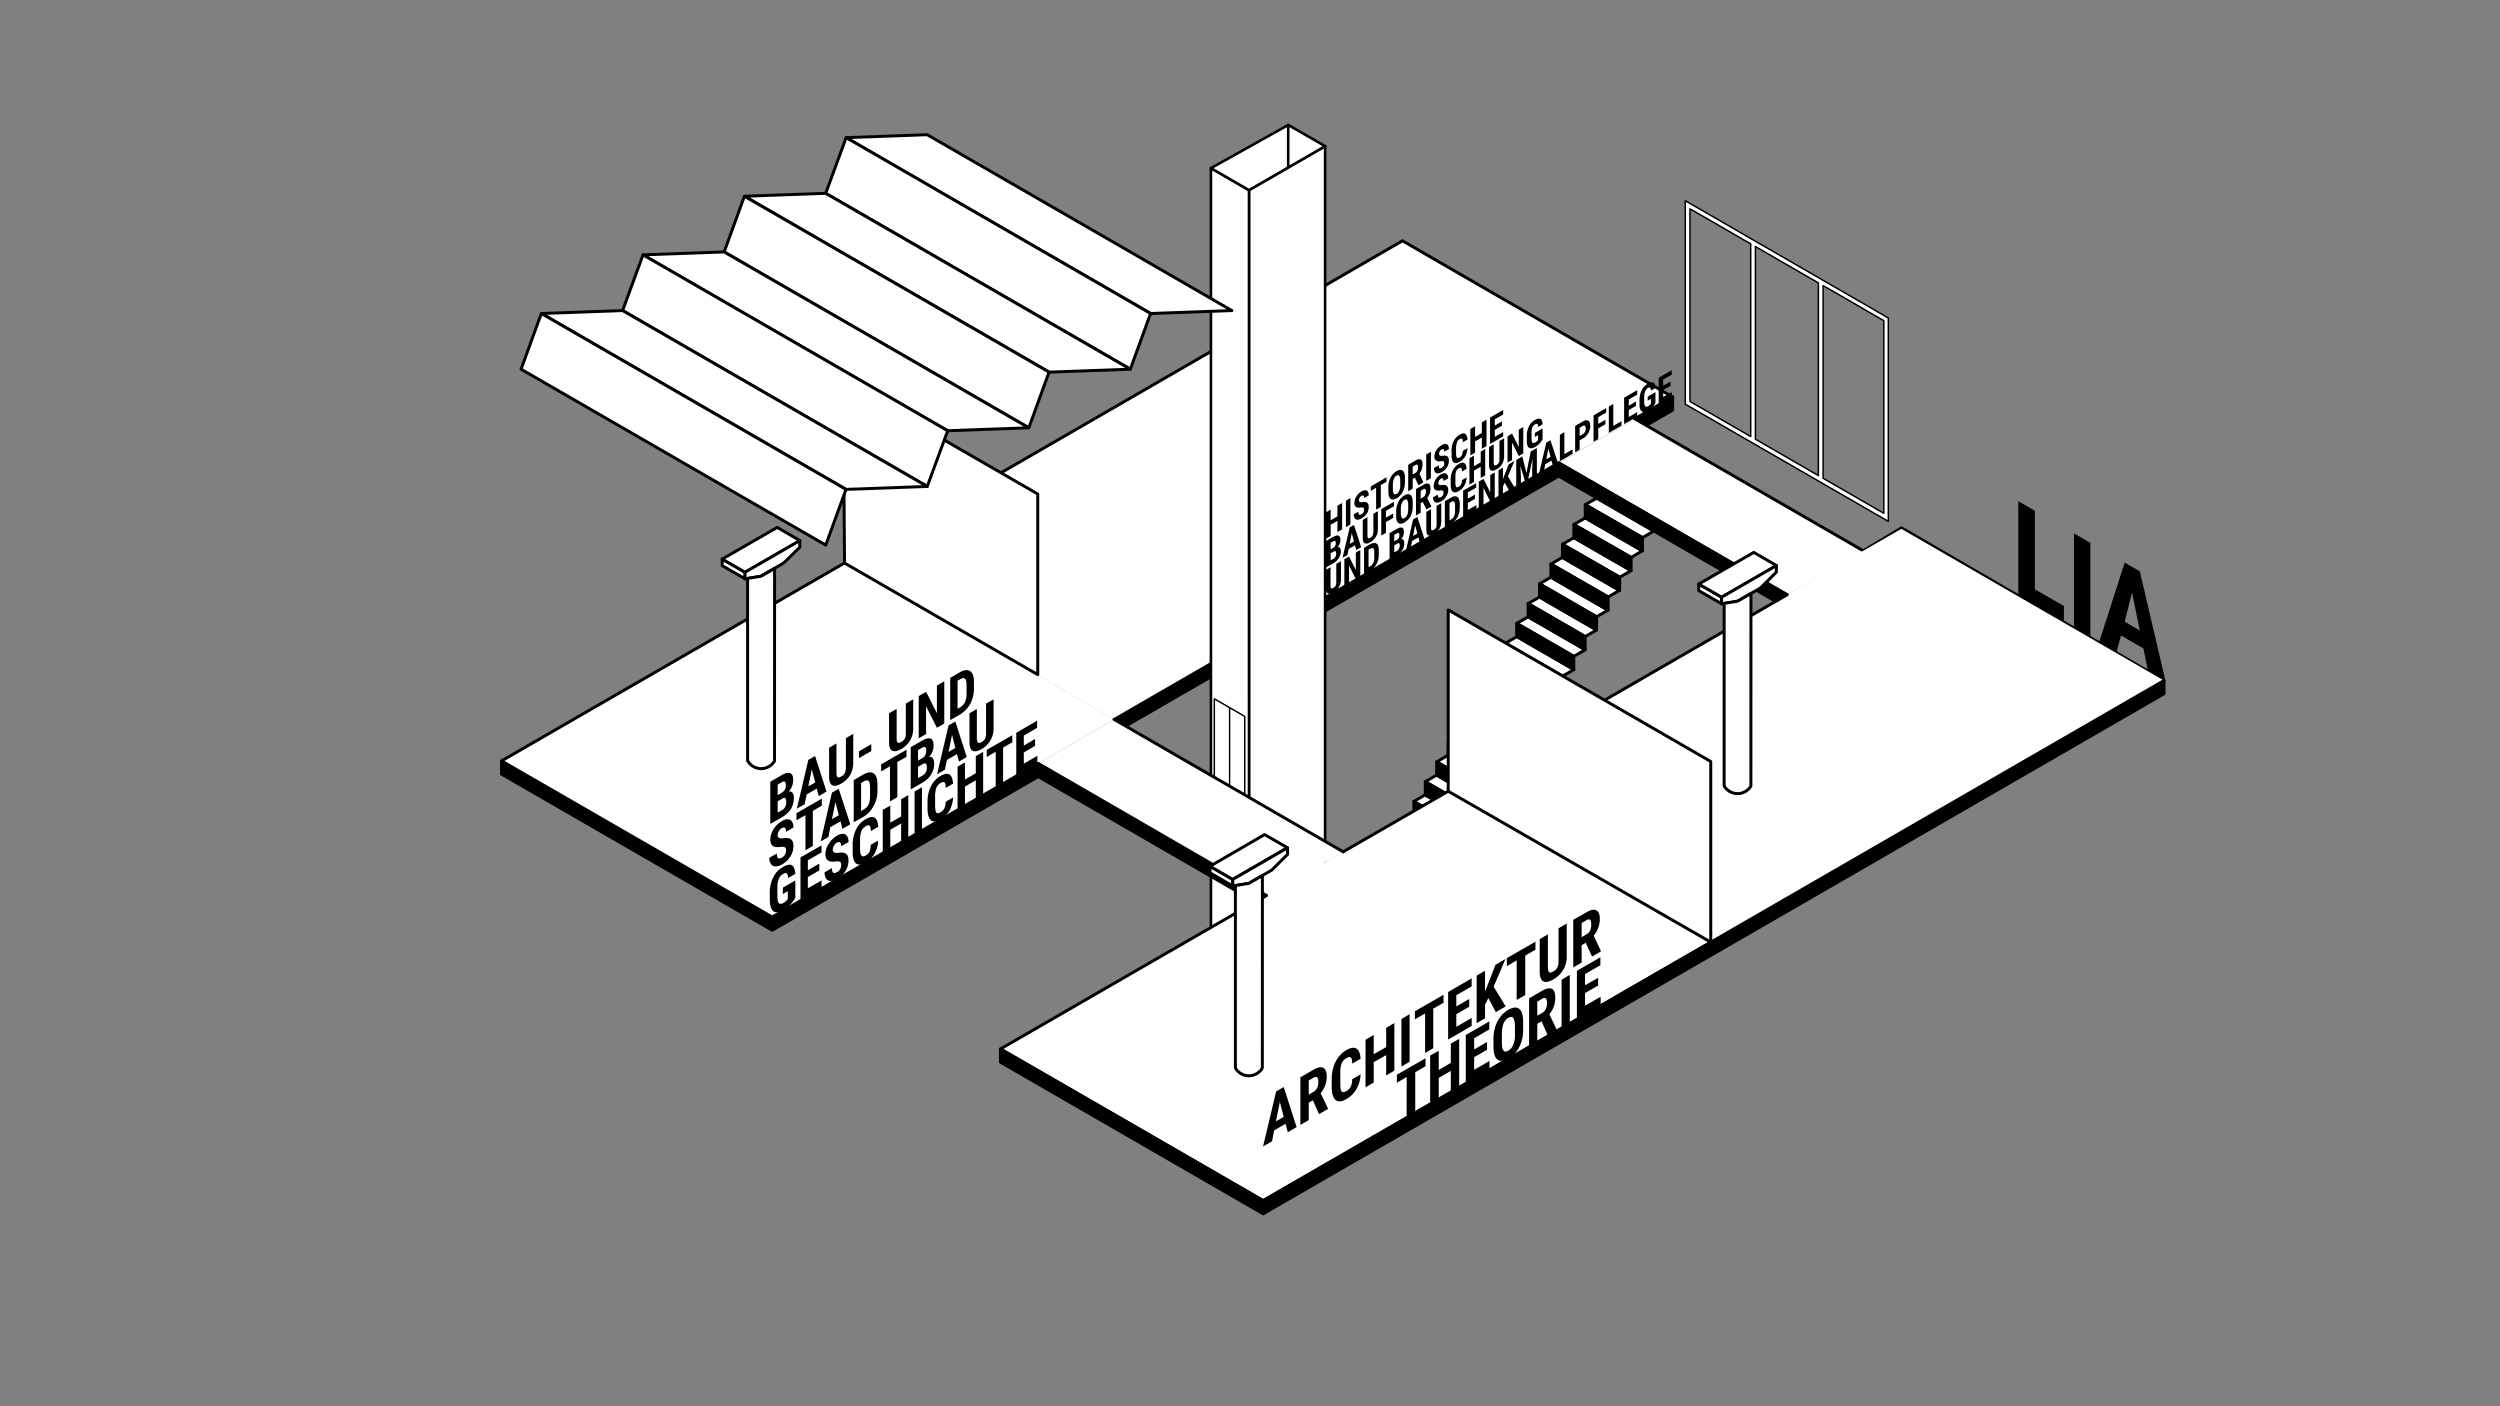 <svg xmlns="http://www.w3.org/2000/svg" xmlns:xlink="http://www.w3.org/1999/xlink" width="1920" height="1080" viewBox="0 0 1920 1080">
  <rect x="0" y="0" width="1920" height="1080" fill="#808080" stroke="none"/>
  <defs>
    <clipPath id="clip-TU_IfA_-_E09_ISO_1">
      <rect width="1920" height="1080"/>
    </clipPath>
  </defs>
  <g id="TU_IfA_-_E09_ISO_1" data-name="TU IfA - E09 ISO – 1" clip-path="url(#clip-TU_IfA_-_E09_ISO_1)">
    <rect width="1920" height="1080" fill="transparent"/>
    <g id="Group_6701" data-name="Group 6701" transform="translate(20.036 -6.406)">
      <g id="_09_STAIR_DOWN" data-name="09_STAIR DOWN" transform="translate(1065.828 388.941)">
        <path id="Path_19293" data-name="Path 19293" d="M14583.547,1740.614l-43.969-25.3-8.625,5.043,43.8,25.34Z" transform="translate(-14530.953 -1487.387)" fill="#fff" stroke="#000" stroke-linejoin="round" stroke-width="2.288" fill-rule="evenodd"/>
        <path id="Path_19294" data-name="Path 19294" d="M14583.844,1729.977l8.8-5.064-43.969-25.34-8.641,5.084Z" transform="translate(-14531.277 -1486.837)" fill="#fff" stroke="#000" stroke-linejoin="round" stroke-width="2.288" fill-rule="evenodd"/>
        <path id="Path_19295" data-name="Path 19295" d="M14549.125,1688.9l43.813,25.318,8.8-5.062-43.969-25.32Z" transform="translate(-14531.617 -1486.305)" fill="#fff" stroke="#000" stroke-linejoin="round" stroke-width="2.288" fill-rule="evenodd"/>
        <path id="Path_19296" data-name="Path 19296" d="M14610.984,1693.431l-43.969-25.338-8.8,5.063,43.813,25.34Z" transform="translate(-14531.858 -1485.757)" fill="#fff" stroke="#000" stroke-linejoin="round" stroke-width="2.288" fill-rule="evenodd"/>
        <path id="Path_19297" data-name="Path 19297" d="M14619.906,1677.672l-43.812-25.32-8.781,5.064,43.8,25.32Z" transform="translate(-14532.198 -1485.21)" fill="#fff" stroke="#000" stroke-linejoin="round" stroke-width="2.288" fill-rule="evenodd"/>
        <path id="Path_19298" data-name="Path 19298" d="M14583.844,1730.141l-43.812-25.32v10.127l43.813,25.32Z" transform="translate(-14531.277 -1487.024)" stroke="#000" stroke-linejoin="round" stroke-width="2.288" fill-rule="evenodd"/>
        <path id="Path_19299" data-name="Path 19299" d="M14592.938,1714.418l-43.812-25.338v10.127l43.813,25.32Z" transform="translate(-14531.617 -1486.478)" stroke="#000" stroke-linejoin="round" stroke-width="2.288" fill-rule="evenodd"/>
        <path id="Path_19300" data-name="Path 19300" d="M14602.031,1698.66l-43.812-25.32v10.129l43.813,25.32Z" transform="translate(-14531.858 -1485.931)" stroke="#000" stroke-linejoin="round" stroke-width="2.288" fill-rule="evenodd"/>
        <path id="Path_19301" data-name="Path 19301" d="M14611.109,1682.938l-43.8-25.34v10.148l43.8,25.318Z" transform="translate(-14532.198 -1485.382)" stroke="#000" stroke-linejoin="round" stroke-width="2.288" fill-rule="evenodd"/>
        <path id="Path_19302" data-name="Path 19302" d="M14620.188,1667.178l-43.812-25.318v10.127l43.813,25.34Z" transform="translate(-14532.507 -1484.851)" stroke="#000" stroke-linejoin="round" stroke-width="2.288" fill-rule="evenodd"/>
        <path id="Path_19303" data-name="Path 19303" d="M14574.75,1745.9l-43.8-25.34v10.148l43.8,25.32Z" transform="translate(-14530.953 -1487.57)" stroke="#000" stroke-linejoin="round" stroke-width="2.288" fill-rule="evenodd"/>
        <path id="Path_19304" data-name="Path 19304" d="M14620.188,1667.016l8.8-5.064-43.812-25.34-8.8,5.064Z" transform="translate(-14532.507 -1484.663)" fill="#fff" stroke="#000" stroke-linejoin="round" stroke-width="2.288" fill-rule="evenodd"/>
        <path id="Path_19305" data-name="Path 19305" d="M14629.281,1651.255l8.8-5.063-43.812-25.32-8.8,5.064Z" transform="translate(-14532.847 -1484.116)" fill="#fff" stroke="#000" stroke-linejoin="round" stroke-width="2.288" fill-rule="evenodd"/>
        <path id="Path_19306" data-name="Path 19306" d="M14647.172,1630.461l-43.8-25.329-8.8,5.073,43.813,25.33Z" transform="translate(-14533.202 -1483.571)" fill="#fff" stroke="#000" stroke-linejoin="round" stroke-width="2.288" fill-rule="evenodd"/>
        <path id="Path_19307" data-name="Path 19307" d="M14656.406,1614.721l-43.812-25.33-8.937,5.074,43.8,25.329Z" transform="translate(-14533.428 -1483.023)" fill="#fff" stroke="#000" stroke-linejoin="round" stroke-width="2.288" fill-rule="evenodd"/>
        <path id="Path_19308" data-name="Path 19308" d="M14612.734,1578.725l43.813,25.311,8.8-5.055-43.812-25.329Z" transform="translate(-14533.762 -1482.49)" fill="#fff" stroke="#000" stroke-linejoin="round" stroke-width="2.288" fill-rule="evenodd"/>
        <path id="Path_19309" data-name="Path 19309" d="M14674.438,1583.239l-43.812-25.329-8.8,5.063,43.813,25.33Z" transform="translate(-14534.102 -1481.942)" fill="#fff" stroke="#000" stroke-linejoin="round" stroke-width="2.288" fill-rule="evenodd"/>
        <path id="Path_19310" data-name="Path 19310" d="M14674.734,1572.554l8.781-5.054-43.8-25.33-8.8,5.064Z" transform="translate(-14534.441 -1481.395)" fill="#fff" stroke="#000" stroke-linejoin="round" stroke-width="2.288" fill-rule="evenodd"/>
        <path id="Path_19311" data-name="Path 19311" d="M14640,1531.484l43.953,25.33,8.641-5.064-43.812-25.319Z" transform="translate(-14534.766 -1480.85)" fill="#fff" stroke="#000" stroke-linejoin="round" stroke-width="2.288" fill-rule="evenodd"/>
        <path id="Path_19312" data-name="Path 19312" d="M14701.844,1536.02l-43.812-25.33-8.953,5.064,43.969,25.319Z" transform="translate(-14534.991 -1480.302)" fill="#fff" stroke="#000" stroke-linejoin="round" stroke-width="2.288" fill-rule="evenodd"/>
        <path id="Path_19313" data-name="Path 19313" d="M14710.781,1520.27l-43.812-25.32-8.8,5.074,43.969,25.32Z" transform="translate(-14535.331 -1479.756)" fill="#fff" stroke="#000" stroke-linejoin="round" stroke-width="2.288" fill-rule="evenodd"/>
        <path id="Path_19314" data-name="Path 19314" d="M14667.266,1484.27l43.969,25.329,8.625-5.073-43.8-25.311Z" transform="translate(-14535.671 -1479.215)" fill="#fff" stroke="#000" stroke-linejoin="round" stroke-width="2.288" fill-rule="evenodd"/>
        <path id="Path_19315" data-name="Path 19315" d="M14629.281,1651.457l-43.812-25.339v10.147l43.813,25.319Z" transform="translate(-14532.847 -1484.302)" stroke="#000" stroke-linejoin="round" stroke-width="2.288" fill-rule="evenodd"/>
        <path id="Path_19316" data-name="Path 19316" d="M14638.391,1635.708l-43.812-25.33v10.138l43.813,25.33Z" transform="translate(-14533.202 -1483.757)" stroke="#000" stroke-linejoin="round" stroke-width="2.288" fill-rule="evenodd"/>
        <path id="Path_19317" data-name="Path 19317" d="M14647.453,1619.968l-43.8-25.329v10.118l43.8,25.329Z" transform="translate(-14533.428 -1483.211)" stroke="#000" stroke-linejoin="round" stroke-width="2.288" fill-rule="evenodd"/>
        <path id="Path_19318" data-name="Path 19318" d="M14656.547,1604.217l-43.812-25.32v10.128l43.813,25.32Z" transform="translate(-14533.762 -1482.663)" stroke="#000" stroke-linejoin="round" stroke-width="2.288" fill-rule="evenodd"/>
        <path id="Path_19319" data-name="Path 19319" d="M14665.641,1588.487l-43.812-25.33V1573.3l43.813,25.319Z" transform="translate(-14534.102 -1482.117)" stroke="#000" stroke-linejoin="round" stroke-width="2.288" fill-rule="evenodd"/>
        <path id="Path_19320" data-name="Path 19320" d="M14674.734,1572.737l-43.812-25.319v10.128l43.813,25.329Z" transform="translate(-14534.441 -1481.57)" stroke="#000" stroke-linejoin="round" stroke-width="2.288" fill-rule="evenodd"/>
        <path id="Path_19321" data-name="Path 19321" d="M14683.953,1557.007l-43.953-25.33V1541.8l43.953,25.33Z" transform="translate(-14534.766 -1481.036)" stroke="#000" stroke-linejoin="round" stroke-width="2.288" fill-rule="evenodd"/>
        <path id="Path_19322" data-name="Path 19322" d="M14693.047,1541.257l-43.969-25.319v10.128l43.969,25.329Z" transform="translate(-14534.991 -1480.49)" stroke="#000" stroke-linejoin="round" stroke-width="2.288" fill-rule="evenodd"/>
        <path id="Path_19323" data-name="Path 19323" d="M14702.141,1525.525l-43.969-25.33v10.138l43.969,25.32Z" transform="translate(-14535.331 -1479.942)" stroke="#000" stroke-linejoin="round" stroke-width="2.288" fill-rule="evenodd"/>
        <path id="Path_19324" data-name="Path 19324" d="M14711.234,1509.776l-43.969-25.32v10.118l43.969,25.33Z" transform="translate(-14535.671 -1479.396)" stroke="#000" stroke-linejoin="round" stroke-width="2.288" fill-rule="evenodd"/>
      </g>
      <path id="_09_BAU_UND_STADTBAU_FLOOR" data-name="09_BAU UND STADTBAU_FLOOR" d="M14068.617,1530.893l-263.484,151.958,207.734,119.926,262.859-151.742" transform="translate(-13439.997 -1092.064)" fill="#fff" fill-rule="evenodd"/>
      <g id="_09_BAU_UND_STADTBAU" data-name="09_BAU UND STADTBAU" transform="translate(365.136 438.829)">
        <path id="Path_19327" data-name="Path 19327" d="M14217.32,1700.332l-204.3,118.021-58.562-33.779-149.328-86.146V1688.3l149.328,86.146,58.563,33.76,204.3-118" transform="translate(-13805.133 -1536.34)" stroke="#000" stroke-linejoin="round" stroke-width="2.288" fill-rule="evenodd"/>
        <line id="Line_7299" data-name="Line 7299" y1="151.96" x2="263.303" transform="translate(0.001 0)" fill="none" stroke="#000" stroke-miterlimit="10" stroke-width="2.288"/>
      </g>
      <path id="_09_HISTORISCHE_BAU_FLOOR" data-name="09_HISTORISCHE BAU_FLOOR" d="M14284.992,1642.159l341.359-197.092,58.578-33.771,29.2-16.83-207.75-119.926-428.5,247.428m402.906,209.781" transform="translate(-13449.46 -1083.187)" fill="#fff" fill-rule="evenodd"/>
      <g id="_09_HISTORISCHE_BAU_HATCH_LINE" data-name="09_HISTORISCHE BAU_HATCH/LINE" transform="translate(628.86 191.352)">
        <path id="Path_19329" data-name="Path 19329" stroke="#000" d="M14078.3,1521.969l428.2-247.428,207.578,119.926-29.047,16.83" fill="none" transform="translate(-14078.305 -1274.541)" stroke-linecap="round" stroke-linejoin="round" stroke-width="2.288" fill-rule="evenodd"/>
        <path id="Path_19330" data-name="Path 19330" d="M14633.9,1451.179l-341.359,197.093,8.781,5.063,332.578-192.028Z" transform="translate(-14085.751 -1280.655)" stroke="#000" stroke-linecap="round" stroke-linejoin="round" stroke-width="2.288"/>
        <path id="Path_19326" data-name="Path 19326" d="M14706.734,1415.59l29.047-16.831v10.128l-20.422,11.777Z" transform="translate(-14100.089 -1278.839)" stroke="#000" stroke-linejoin="round" stroke-width="2.288" fill-rule="evenodd"/>
      </g>
      <g id="_00_ELEVATOR" data-name="00_ELEVATOR" transform="translate(909.964 102.406)">
        <path id="Path_20488" data-name="Path 20488" d="M960,152.989l58.455-33.749V897.6l-58.441,33.741Z" transform="translate(-930.772 -102.994)" fill="#fff" stroke="#000" stroke-linejoin="round" stroke-width="2" fill-rule="evenodd"/>
        <path id="Path_20489" data-name="Path 20489" d="M958.941,153.6l-29.227-16.874.012,778.355,29.227,16.874Z" transform="translate(-929.714 -103.605)" fill="#fff" stroke="#000" stroke-linejoin="round" stroke-width="2" fill-rule="evenodd"/>
        <path id="Path_20490" data-name="Path 20490" d="M929.714,135.547l29.227,16.874,58.49-33.76-28.377-16.256Z" transform="translate(-929.714 -102.406)" fill="#fff" stroke="#000" stroke-linejoin="round" stroke-width="2" fill-rule="evenodd"/>
        <line id="Line_7318" data-name="Line 7318" y2="32.609" transform="translate(59.341)" fill="none" stroke="#000" stroke-linecap="round" stroke-linejoin="round" stroke-width="2"/>
        <g id="_03_ELEVATOR_DOOR" data-name="03_ELEVATOR DOOR" transform="translate(2.668 440.801)">
          <path id="Path_19686" data-name="Path 19686" d="M4772.833,619.094V558.909l23.22,13.406V632.5Z" transform="translate(-4772.833 -558.909)" fill="#fff" stroke="#000" stroke-linejoin="round" stroke-width="1" fill-rule="evenodd"/>
          <path id="Path_19687" data-name="Path 19687" d="M4784.856,626.036V565.851l11.61,6.7v60.186Z" transform="translate(-4773.247 -559.148)" fill="#fff" stroke="#000" stroke-linejoin="round" stroke-width="1" fill-rule="evenodd"/>
          <path id="Path_19688" data-name="Path 19688" d="M4772.833,619.094V558.909l11.61,6.7V625.8Z" transform="translate(-4772.833 -558.909)" fill="#fff" stroke="#000" stroke-linejoin="round" stroke-width="1" fill-rule="evenodd"/>
        </g>
      </g>
      <path id="_09_Architekturtheorie" data-name="09_Architekturtheorie" d="M14202.023,1910.359l201.781,116.451,343.875-198.5L14545.9,1712.434Z" transform="translate(-13453.743 -1098.344)" fill="#fff" fill-rule="evenodd"/>
      <g id="_09_FLUR_02" data-name="09_FLUR 02" transform="translate(748.302 328.107)">
        <path id="Path_22950" data-name="Path 22950" d="M14232.07,1689.058l175.234,101.4,59.047-33.5-175.859-101.613" transform="translate(-13803.37 -1655.201)" fill="#fff" fill-rule="evenodd"/>
        <path id="Path_19336" data-name="Path 19336" stroke="#000" d="M14689.273,1416.2l175.391,101.338,29.359-17.625,201.625,117.207L14403.8,2016.555,14202.023,1900.1l204.3-117.934" fill="none" transform="translate(-14202.023 -1416.2)" stroke-linecap="round" stroke-linejoin="round" stroke-width="2.288" fill-rule="evenodd"/>
        <line id="Line_7302" data-name="Line 7302" x2="175.461" y2="101.303" transform="translate(428.732 33.768)" fill="#fff" stroke="#000" stroke-linecap="round" stroke-linejoin="round" stroke-width="2.288"/>
        <path id="Path_19337" data-name="Path 19337" stroke="#000" d="M14646.156,1451.179l175.391,101.309-8.8,5.055-18.047-10.462-148.547-85.773Z" transform="translate(-14217.456 -1417.409)" stroke-linecap="round" stroke-linejoin="round" stroke-width="2.288" fill-rule="evenodd"/>
      </g>
      <path id="_09_LIA_FLOOR" data-name="09_LIA_FLOOR" d="M14818.625,1554.3l-260.344,150.908,201.625,115.872,347.953-200.929-201.609-116.462-29.375,16.88" transform="translate(-13466.044 -1091.126)" fill="#fff" fill-rule="evenodd"/>
      <g id="_09_LIA_HATCH_LINE" data-name="09_LIA_HATCH/LINE" transform="translate(748.302 463.178)">
        <line id="Line_7303" data-name="Line 7303" y1="46.497" x2="80.705" transform="translate(263.192 150.907)" fill="none" stroke="#000" stroke-linecap="round" stroke-linejoin="round" stroke-width="2.288"/>
        <line id="Line_7304" data-name="Line 7304" y1="80.965" x2="140.235" transform="translate(463.959 0)" fill="none" stroke="#000" stroke-linecap="round" stroke-linejoin="round" stroke-width="2.288"/>
        <path id="Path_19339" data-name="Path 19339" d="M14411.336,2029.518l-7.531,4.4-40.828-23.592-102.375-59.08-58.578-33.779v-10.127l58.578,33.76,143.2,82.691,691.844-399.426v10.128Z" transform="translate(-14202.023 -1558.477)" stroke="#000" stroke-linejoin="round" stroke-width="2.288" fill-rule="evenodd"/>
      </g>
      <g id="_09_LIA_TEXT" data-name="09_LIA_TEXT" transform="translate(1530.026 391.347)">
        <path id="Path_19409" data-name="Path 19409" d="M15024.516,1549.345l22.3,12.847v12.13l-35.016-20.148v-72.466l12.719,7.321Z" transform="translate(-15011.797 -1481.707)"/>
        <path id="Path_19410" data-name="Path 19410" d="M15068.7,1587.071l-12.562-7.311V1507.3l12.563,7.312Z" transform="translate(-15013.372 -1482.599)"/>
        <path id="Path_19411" data-name="Path 19411" d="M15110.125,1596.486l-17.281-9.971-3.453,12.9-13.344-7.753,19.625-61.131,11.625,6.693,19.625,83.859-13.5-7.821Zm-14.453-20.579,11.625,6.781-5.969-29.226Z" transform="translate(-15013.983 -1483.392)"/>
      </g>
      <g id="_09_FLUR_01" data-name="09_FLUR 01" transform="translate(777.299 558.965)">
        <path id="Path_19334" data-name="Path 19334" d="M14232.07,1689.058l175.234,101.4,59.047-33.5-175.859-101.613" transform="translate(-14232.07 -1655.337)" fill="#fff" fill-rule="evenodd"/>
        <path id="Path_19335" data-name="Path 19335" stroke="#000" d="M14232.07,1690.272l175.234,101.4-8.469,4.967-18.375-10.58L14232.07,1700.4Z" transform="translate(-14232.07 -1656.541)" stroke-linecap="round" stroke-linejoin="round" stroke-width="2.288" fill-rule="evenodd"/>
        <line id="Line_7301" data-name="Line 7301" x2="175.829" y2="101.618" transform="translate(58.365 0)" fill="none" stroke="#000" stroke-linecap="round" stroke-miterlimit="10" stroke-width="2.288"/>
      </g>
      <g id="_09_WINDOW" data-name="09_WINDOW" transform="translate(1274.268 160.584)">
        <path id="Path_19343" data-name="Path 19343" d="M14770.719,1256.4l-23.859-13.729V1398.9l155.922,90.013V1332.7l-111.484-64.369Zm-20.25-7.527,20.25,11.669,20.578,11.934,5.8,3.308v147.954l-46.625-26.92Zm50.25,129.121v47.8l48.359,27.94V1305.793l-48.359-27.94v100.141Zm51.969-40.148V1455.8l46.641,26.91V1334.764l-11.937-6.841-8.641-5.073-26.062-15Z" transform="translate(-14746.859 -1242.67)" fill="#fff" stroke="#000" stroke-linejoin="round" stroke-width="1.144" fill-rule="evenodd"/>
      </g>
      <g id="_09_COLMUN_03" data-name="09_COLMUN 03" transform="translate(909.239 647.357)">
        <path id="Path_19344" data-name="Path 19344" d="M14386.172,1782.224l-17.422-10.146v5.064l17.422,10.146Z" transform="translate(-14368.75 -1747.769)" fill="#fff" stroke="#000" stroke-linejoin="round" stroke-width="2.288" fill-rule="evenodd"/>
        <path id="Path_19345" data-name="Path 19345" d="M14410.672,1746.9l-41.922,24.3,17.422,10.127,42.078-24.318Z" transform="translate(-14368.75 -1746.899)" fill="#fff" stroke="#000" stroke-linejoin="round" stroke-width="2.288" fill-rule="evenodd"/>
        <path id="Path_19346" data-name="Path 19346" d="M14386.914,1781.708v5.064l12.25-2.041,17.578-10.127,12.25-12.15v-5.064Z" transform="translate(-14369.406 -1747.257)" fill="#fff" stroke="#000" stroke-linejoin="round" stroke-width="2.288" fill-rule="evenodd"/>
        <path id="Path_19347" data-name="Path 19347" d="M14388.922,1787.208v140.084l.328.354.156.352.156.334.313.334.156.314.313.314.313.293.313.295.313.275.313.275.313.254.313.256.328.234.313.217.469.215.313.217.313.176.313.178.469.156.313.158.484.156.313.117.469.119.313.078.469.1.313.059.469.059.313.041.484.039h1.25l.469-.039.313-.041.469-.059.313-.059.484-.1.313-.078.469-.119.313-.117.469-.156.313-.158.313-.156.469-.178.313-.176.328-.217.469-.215.313-.217.313-.234.313-.256.313-.254.313-.275.313-.275.313-.295.328-.293.313-.314.156-.314.313-.334.156-.334.156-.352.313-.354V1779.534l-10.359,5.967Z" transform="translate(-14369.422 -1748.028)" fill="#fff" stroke="#000" stroke-linejoin="round" stroke-width="2.288" fill-rule="evenodd"/>
      </g>
      <g id="_09_COLMUN_02" data-name="09_COLMUN 02" transform="translate(1284.606 430.638)">
        <path id="Path_19348" data-name="Path 19348" d="M14775.156,1557.705l-17.594-10.118v5.064l17.594,10.118Z" transform="translate(-14757.563 -1523.279)" fill="#fff" stroke="#000" stroke-linejoin="round" stroke-width="2.288" fill-rule="evenodd"/>
        <path id="Path_19349" data-name="Path 19349" d="M14799.813,1522.407l-42.25,24.31,17.594,10.138,42.078-24.31Z" transform="translate(-14757.563 -1522.407)" fill="#fff" stroke="#000" stroke-linejoin="round" stroke-width="2.288" fill-rule="evenodd"/>
        <path id="Path_19350" data-name="Path 19350" d="M14775.75,1557.208v5.063l12.25-2.031,17.578-10.118,12.25-12.159V1532.9Z" transform="translate(-14758.242 -1522.766)" fill="#fff" stroke="#000" stroke-linejoin="round" stroke-width="2.288" fill-rule="evenodd"/>
        <path id="Path_19351" data-name="Path 19351" d="M14777.75,1562.729v140.093l.156.344.313.343.172.344.156.324.313.323.313.3.313.3.156.284.313.284.469.275.313.255.313.255.156.236.484.226.313.206.313.2.469.206.313.167.313.166.469.147.313.138.484.127.469.108.313.1.469.088.313.059.469.069.313.039.469.029.328.02h.469l.313-.02.469-.029.469-.039.469-.069.313-.059.469-.088.328-.1.469-.108.313-.127.469-.138.313-.147.313-.166.469-.167.313-.206.313-.2.484-.206.313-.226.156-.236.469-.255.313-.255.313-.275.313-.284.313-.284.313-.3.156-.3.328-.323.156-.324.313-.344.156-.343.156-.344V1555.044l-10.2,5.967Z" transform="translate(-14758.25 -1523.538)" fill="#fff" stroke="#000" stroke-linejoin="round" stroke-width="2.288" fill-rule="evenodd"/>
      </g>
      <g id="_09_COLMUN_01" data-name="09_COLMUN 01" transform="translate(534.615 411.466)">
        <path id="Path_19352" data-name="Path 19352" d="M13998.273,1537.854l-17.594-10.128v5.074l17.594,10.118Z" transform="translate(-13980.68 -1503.419)" fill="#fff" stroke="#000" stroke-linejoin="round" stroke-width="2.288" fill-rule="evenodd"/>
        <path id="Path_19353" data-name="Path 19353" d="M14022.914,1502.547l-42.234,24.309,17.594,10.138,42.078-24.309Z" transform="translate(-13980.68 -1502.547)" fill="#fff" stroke="#000" stroke-linejoin="round" stroke-width="2.288" fill-rule="evenodd"/>
        <path id="Path_19354" data-name="Path 19354" d="M13998.875,1537.338v5.064l12.078-2.021,17.594-10.128,12.406-12.16v-5.054Z" transform="translate(-13981.367 -1502.906)" fill="#fff" stroke="#000" stroke-linejoin="round" stroke-width="2.288" fill-rule="evenodd"/>
        <path id="Path_19355" data-name="Path 19355" d="M14000.859,1542.867v140.094l.313.344.313.353.156.334.156.324.313.323.313.3.156.3.328.285.313.284.313.275.313.265.313.245.313.235.469.227.313.206.313.206.328.187.469.187.313.156.469.147.313.138.469.127.313.108.469.1.328.089.469.068.469.06.313.039.469.039.313.01h.469l.313-.01.484-.039.469-.039.313-.06.469-.068.313-.089.469-.1.469-.108.313-.127.328-.138.469-.147.313-.156.469-.187.156-.187.469-.206.469-.206.156-.227.313-.235.484-.245.313-.265.313-.275.313-.284.156-.285.313-.3.313-.3.313-.323.156-.324.313-.334.156-.353.156-.344V1535.184l-10.359,5.977Z" transform="translate(-13981.359 -1503.677)" fill="#fff" stroke="#000" stroke-linejoin="round" stroke-width="2.288" fill-rule="evenodd"/>
      </g>
      <g id="_09_PARTICIAN_02" data-name="09_PARTICIAN 02" transform="translate(1092.2 474.825)">
        <path id="Path_19356" data-name="Path 19356" d="M14558.281,1707.439V1568.181l201.625,116.432v138.71Z" transform="translate(-14558.281 -1568.181)" fill="#fff" stroke="#000" stroke-linejoin="round" stroke-width="2.288" fill-rule="evenodd"/>
      </g>
      <g id="_09_PARTICIAN_01" data-name="09_PARTICIAN 01" transform="translate(627.468 299.567)">
        <path id="Path_19357" data-name="Path 19357" d="M14077.969,1525.9l-1.109-139.259,149.484,86.254v138.7Z" transform="translate(-14076.859 -1386.637)" fill="#fff" stroke="#000" stroke-linejoin="round" stroke-width="2.288" fill-rule="evenodd"/>
      </g>
      <g id="_09_ROOF" data-name="09_ROOF" transform="translate(380.158 109.858)">
        <path id="Path_19358" data-name="Path 19358" d="M14079.188,1192.382l233.953,135.059,62.344-2.247-233.969-135.069Z" transform="translate(-13829.62 -1190.124)" fill="#fff" stroke="#000" stroke-linejoin="round" stroke-width="2.288" fill-rule="evenodd"/>
        <path id="Path_19359" data-name="Path 19359" d="M14312.531,1327.525l-233.8-135.068-15.7,42.778,233.953,135.059Z" transform="translate(-13829.088 -1190.207)" fill="#fff" stroke="#000" stroke-linejoin="round" stroke-width="2.288" fill-rule="evenodd"/>
        <path id="Path_19360" data-name="Path 19360" d="M14294.7,1371.831l-233.953-135.068-62.344,2.247,233.969,135.068Z" transform="translate(-13826.83 -1191.741)" fill="#fff" stroke="#000" stroke-linejoin="round" stroke-width="2.288" fill-rule="evenodd"/>
        <path id="Path_19361" data-name="Path 19361" d="M13982.25,1281.863l233.969,135.068,15.547-42.769L13997.8,1239.095Z" transform="translate(-13826.288 -1191.822)" fill="#fff" stroke="#000" stroke-linejoin="round" stroke-width="2.288" fill-rule="evenodd"/>
        <path id="Path_19362" data-name="Path 19362" d="M14151.586,1420.717l62.344-2.258L13979.961,1283.4l-62.328,2.247Z" transform="translate(-13824.038 -1193.358)" fill="#fff" stroke="#000" stroke-linejoin="round" stroke-width="2.288" fill-rule="evenodd"/>
        <path id="Path_19363" data-name="Path 19363" d="M14135.422,1463.58l15.7-42.789-233.969-135.059-15.687,42.77Z" transform="translate(-13823.487 -1193.439)" fill="#fff" stroke="#000" stroke-linejoin="round" stroke-width="2.288" fill-rule="evenodd"/>
        <path id="Path_19364" data-name="Path 19364" d="M14070.82,1467.365l62.328-2.257L13899.2,1330.039l-62.344,2.248Z" transform="translate(-13821.237 -1194.963)" fill="#fff" stroke="#000" stroke-linejoin="round" stroke-width="2.288" fill-rule="evenodd"/>
        <path id="Path_19365" data-name="Path 19365" d="M13820.688,1375.149l233.969,135.068,15.547-42.769-233.969-135.079Z" transform="translate(-13820.688 -1195.043)" fill="#fff" stroke="#000" stroke-linejoin="round" stroke-width="2.288" fill-rule="evenodd"/>
      </g>
      <g id="_09_ARCHITEKTUR_THEORIE_TEXT" data-name="09_ARCHITEKTUR THEORIE_TEXT" transform="translate(950.008 705.063)">
        <path id="Path_19366" data-name="Path 19366" d="M14428.242,1975.967l-8.8,5.025-1.578,8.459-6.906,3.887,10.047-42.219,5.813-3.377,9.891,30.777-6.75,3.943Zm-7.391-1.924,5.969-3.414-2.984-11.326Z" transform="translate(-14410.961 -1811.56)"/>
        <path id="Path_19367" data-name="Path 19367" d="M14450.242,1957.381l-3.141,1.846v13.348l-6.437,3.689v-36.527l10.2-5.889c3.141-1.846,5.656-2.316,7.391-1.412,1.719.9,2.656,3.139,2.656,6.652a19.278,19.278,0,0,1-4.7,12.838l5.656,11.756v.354l-6.906,3.965Zm-3.141-4.318,3.453-2.08a6.419,6.419,0,0,0,2.984-3.121,10.573,10.573,0,0,0,.938-4.494c0-3.65-1.25-4.77-3.766-3.336l-3.609,2.158Z" transform="translate(-14412.018 -1811.012)"/>
        <path id="Path_19368" data-name="Path 19368" d="M14487.688,1936.949a23.674,23.674,0,0,1-3.141,11.227,20.806,20.806,0,0,1-7.859,7.773c-3.609,2.08-6.281,2.3-8.156.688-1.891-1.629-2.984-4.967-2.984-9.99V1940.5a29.825,29.825,0,0,1,2.984-13.307,21.52,21.52,0,0,1,8.156-8.834c3.453-1.982,6.125-2.375,7.859-1.178,1.875,1.178,2.984,3.789,3.141,7.813l-6.437,3.709c0-2.551-.312-4.121-1.109-4.75-.469-.607-1.719-.432-3.453.551a9.309,9.309,0,0,0-3.609,4.141,23.7,23.7,0,0,0-.937,7.479v6.908c0,3.633.156,5.908.938,6.852.625.941,1.891.941,3.609-.059a8.682,8.682,0,0,0,3.453-3.416,13.283,13.283,0,0,0,1.109-5.752Z" transform="translate(-14412.826 -1810.476)"/>
        <path id="Path_19369" data-name="Path 19369" d="M14514.594,1933.373l-6.281,3.67V1921.42l-9.578,5.457V1942.5l-6.281,3.67v-36.508l6.281-3.689v14.76l9.578-5.436v-14.781l6.281-3.67Z" transform="translate(-14413.775 -1809.787)"/>
        <path id="Path_19370" data-name="Path 19370" d="M14527.3,1926.32l-6.281,3.67v-36.527l6.281-3.67Z" transform="translate(-14414.78 -1809.548)"/>
        <path id="Path_19371" data-name="Path 19371" d="M14553.688,1880.492l-7.859,4.514v30.365l-6.281,3.709V1888.7l-7.844,4.436v-6.145l21.984-12.66Z" transform="translate(-14415.124 -1809.016)"/>
        <path id="Path_19372" data-name="Path 19372" d="M14574.406,1883.045l-9.891,5.752v9.7l11.781-6.811v6.125l-18.062,10.48V1871.76l18.063-10.461v6.143l-11.781,6.791v8.617l9.891-5.732Z" transform="translate(-14416.1 -1808.569)"/>
        <path id="Path_19373" data-name="Path 19373" d="M14589.781,1875.9l-2.516,5.123v10.424l-6.437,3.689v-36.527l6.438-3.689v15.938l2.047-5.1,5.969-15.389,7.688-4.514-9.094,21.275,9.25,15.152-7.531,4.377Z" transform="translate(-14416.809 -1808.029)"/>
        <path id="Path_19374" data-name="Path 19374" d="M14626.828,1838.246l-7.844,4.516v30.363l-6.594,3.709v-30.383l-7.547,4.455v-6.162l21.984-12.641Z" transform="translate(-14417.644 -1807.548)"/>
        <path id="Path_19375" data-name="Path 19375" d="M14651.813,1817.6v25.281a18.978,18.978,0,0,1-2.672,10.283,20.307,20.307,0,0,1-7.687,7.459c-3.3,1.943-5.969,2.434-7.7,1.414-1.719-1-2.672-3.436-2.672-7.3v-25.1l6.281-3.709v25.123c0,2.08.313,3.4.953,3.945.625.549,1.719.393,3.141-.49a6.706,6.706,0,0,0,3.141-3.121,10.55,10.55,0,0,0,.938-4.828v-25.262Z" transform="translate(-14418.617 -1807.047)"/>
        <path id="Path_19376" data-name="Path 19376" d="M14667.3,1832.065l-3.141,1.826v13.367l-6.437,3.67v-36.508l10.359-5.889c3.141-1.846,5.656-2.316,7.219-1.414q2.836,1.356,2.828,6.654a20.01,20.01,0,0,1-4.7,12.816l5.484,11.777v.334l-6.75,3.965Zm-3.141-4.318,3.609-2.08a7.315,7.315,0,0,0,2.984-3.141,13.41,13.41,0,0,0,.781-4.475c0-3.65-1.094-4.77-3.609-3.336l-3.766,2.139Z" transform="translate(-14419.496 -1806.673)"/>
        <path id="Path_19377" data-name="Path 19377" d="M14539.375,1931.014l-7.859,4.514v30.385l-6.594,3.689v-30.385l-7.531,4.457v-6.164l21.984-12.641Z" transform="translate(-14414.64 -1810.768)"/>
        <path id="Path_19378" data-name="Path 19378" d="M14566.172,1945.936l-6.437,3.67v-15.623l-9.266,5.438v15.643l-6.594,3.689v-36.527l6.594-3.689v14.779l9.266-5.457v-14.779l6.438-3.67Z" transform="translate(-14415.559 -1810.227)"/>
        <path id="Path_19379" data-name="Path 19379" d="M14588.5,1917.271l-9.891,5.73v9.7l11.781-6.811v6.123l-18.219,10.482v-36.508l18.063-10.482v6.164l-11.625,6.771v8.635l9.891-5.75Z" transform="translate(-14416.504 -1809.751)"/>
        <path id="Path_19380" data-name="Path 19380" d="M14617,1901.68a27.674,27.674,0,0,1-2.984,13.15,20.351,20.351,0,0,1-8.328,8.891c-3.609,2.043-6.437,2.3-8.312.785-2.047-1.51-3.141-4.67-3.141-9.5v-6.242a28.984,28.984,0,0,1,2.984-13.484,21.261,21.261,0,0,1,8.469-9.068c3.469-2.041,6.281-2.258,8.328-.648,2.047,1.59,2.984,4.889,2.984,9.873Zm-6.281-2.434c0-3.3-.469-5.516-1.25-6.635-.8-1.158-2.047-1.217-3.781-.234a8.516,8.516,0,0,0-3.766,4.494,21.713,21.713,0,0,0-1.25,7.791v6.5c0,3.2.313,5.3,1.25,6.34.781,1.039,2.047,1.059,3.766.059a8.188,8.188,0,0,0,3.625-4.357,17.622,17.622,0,0,0,1.406-7.6Z" transform="translate(-14417.28 -1809.365)"/>
        <path id="Path_19381" data-name="Path 19381" d="M14632.219,1894.6l-3.3,1.846v13.328l-6.281,3.709v-36.547l10.047-5.869c3.3-1.865,5.656-2.336,7.531-1.414,1.734.9,2.516,3.121,2.516,6.654a19.138,19.138,0,0,1-4.547,12.838l5.641,11.736v.354l-6.906,3.965Zm-3.3-4.318,3.609-2.08a6.246,6.246,0,0,0,2.828-3.121,8.733,8.733,0,0,0,1.094-4.475q0-5.5-3.766-3.355l-3.766,2.158Z" transform="translate(-14418.335 -1808.839)"/>
        <path id="Path_19382" data-name="Path 19382" d="M14654.688,1895.049l-6.281,3.689v-36.527l6.281-3.709Z" transform="translate(-14419.134 -1808.469)"/>
        <path id="Path_19383" data-name="Path 19383" d="M14676.938,1866.2l-10.047,5.752v9.676l11.938-6.791v6.123l-18.219,10.482v-36.527l18.047-10.463v6.145l-11.766,6.771v8.637l10.047-5.752Z" transform="translate(-14419.6 -1807.976)"/>
      </g>
      <g id="_09_BAU_UND_STADTBAU_TEXT" data-name="09_BAU UND STADTBAU_TEXT" transform="translate(570.765 521.052)">
        <path id="Path_19384" data-name="Path 19384" d="M14019.984,1736.029v-32.406l8.641-5c2.828-1.687,5.188-2.238,6.594-1.59,1.578.607,2.359,2.375,2.359,5.3a12.676,12.676,0,0,1-.937,4.789,13.1,13.1,0,0,1-2.516,4.1,2.524,2.524,0,0,1,2.828.824,5.911,5.911,0,0,1,1.094,4.043,16.522,16.522,0,0,1-2.2,8.42,18.622,18.622,0,0,1-6.594,6.164Zm5.656-22.121,2.828-1.707a6.21,6.21,0,0,0,3.453-5.908c0-1.473-.312-2.375-.781-2.709-.469-.354-1.25-.176-2.516.492l-2.984,1.746Zm0,4.77v8.656l3.609-2.08a5.562,5.562,0,0,0,2.2-2.434,6.671,6.671,0,0,0,.781-3.553c0-2.906-.781-3.887-2.672-2.906Z" transform="translate(-14019.189 -1617.887)"/>
        <path id="Path_19385" data-name="Path 19385" d="M14056.266,1708.415l-7.7,4.477-1.562,7.5-5.969,3.455,8.8-37.469,5.172-3,8.8,27.322-5.969,3.494Zm-6.437-1.707,5.328-3.023-2.656-10.029Z" transform="translate(-14019.843 -1617.423)"/>
        <path id="Path_19386" data-name="Path 19386" d="M14085.3,1665.8v22.434a19.644,19.644,0,0,1-2.344,9.127,18.638,18.638,0,0,1-6.922,6.615c-2.984,1.727-5.328,2.139-6.906,1.256-1.562-.9-2.359-3.043-2.359-6.477v-22.3l5.656-3.3v22.316c0,1.846.313,3,.781,3.494.484.49,1.578.334,2.828-.432a6.157,6.157,0,0,0,2.828-2.768,10.8,10.8,0,0,0,.8-4.3v-22.414Z" transform="translate(-14020.815 -1616.825)"/>
        <path id="Path_19387" data-name="Path 19387" d="M14099.922,1679.244l-9.406,5.438v-5.262l9.406-5.436Z" transform="translate(-14021.583 -1617.102)"/>
        <path id="Path_19388" data-name="Path 19388" d="M14132.961,1638.287v22.436a17.691,17.691,0,0,1-2.359,9.127,18.883,18.883,0,0,1-6.75,6.613c-3.141,1.729-5.344,2.16-7.062,1.258-1.578-.885-2.359-3.043-2.359-6.479v-22.277l5.813-3.3v22.316c0,1.826.156,2.984.781,3.494.469.471,1.422.334,2.828-.432a8.073,8.073,0,0,0,2.828-2.787,10.93,10.93,0,0,0,.625-4.279v-22.414Z" transform="translate(-14022.425 -1615.87)"/>
        <path id="Path_19389" data-name="Path 19389" d="M14157.672,1656.385l-5.656,3.277-8.312-16.487v21.276l-5.656,3.259V1635.3l5.656-3.278,8.313,16.487v-21.276l5.656-3.258Z" transform="translate(-14023.264 -1615.375)"/>
        <path id="Path_19390" data-name="Path 19390" d="M14163.078,1653.462v-32.415l7.375-4.289c3.3-1.895,5.969-2.2,7.859-.923,2.031,1.286,2.984,4,2.984,8.175v5.241a24.671,24.671,0,0,1-2.828,11.718,22.648,22.648,0,0,1-8.016,8.293Zm5.656-30.237v21.522l1.719-.972a9.542,9.542,0,0,0,3.938-4.033,15.3,15.3,0,0,0,1.25-6.664v-5.633c0-3.013-.312-4.917-1.094-5.692-.641-.766-2.047-.677-3.781.274Z" transform="translate(-14024.123 -1615.063)"/>
        <path id="Path_19391" data-name="Path 19391" d="M14032.008,1757.689c0-1.314-.312-2.158-.953-2.492a5.509,5.509,0,0,0-3.141-.256c-2.812.393-5.016.1-6.109-.824-1.266-.941-1.891-2.551-1.891-4.809a15.632,15.632,0,0,1,2.516-8.027,18.2,18.2,0,0,1,6.438-6.184,8.844,8.844,0,0,1,4.547-1.393,3.726,3.726,0,0,1,3.141,1.766,7.812,7.812,0,0,1,1.109,4.574l-5.656,3.258c0-1.512-.312-2.512-.953-2.984-.469-.471-1.25-.412-2.344.2a5.68,5.68,0,0,0-2.2,2.355,5.935,5.935,0,0,0-.937,3.219,2.019,2.019,0,0,0,.938,1.885,6.154,6.154,0,0,0,3.3.334c2.672-.434,4.719-.178,5.969.764s1.891,2.709,1.891,5.262a14.7,14.7,0,0,1-2.359,7.969,17.73,17.73,0,0,1-6.281,6.045,10.88,10.88,0,0,1-5.031,1.57,3.9,3.9,0,0,1-3.453-1.687,8.5,8.5,0,0,1-1.406-4.947l5.813-3.277c0,1.885.313,3.043.938,3.533s1.719.314,3.141-.51A5.943,5.943,0,0,0,14032.008,1757.689Z" transform="translate(-14019.133 -1619.163)"/>
        <path id="Path_19392" data-name="Path 19392" d="M14060.227,1722.7l-6.906,4v26.969l-5.656,3.277v-26.969l-6.906,3.945v-5.436l19.469-11.248Z" transform="translate(-14019.874 -1618.594)"/>
        <path id="Path_19393" data-name="Path 19393" d="M14075.234,1734.488l-7.859,4.455-1.406,7.5-5.969,3.453,8.641-37.469,5.172-3,8.953,27.322-6.125,3.494Zm-6.594-1.709,5.328-3.041-2.656-10.031Z" transform="translate(-14020.509 -1618.335)"/>
        <path id="Path_19394" data-name="Path 19394" d="M14086.32,1734.758v-32.406l7.391-4.277c3.3-1.885,5.953-2.2,7.844-.924s2.984,4,2.984,8.166v5.26a22.868,22.868,0,0,1-2.984,11.7,20.964,20.964,0,0,1-7.844,8.3Zm5.656-30.227v21.531l1.734-.961a10.01,10.01,0,0,0,4.078-4.043,18.34,18.34,0,0,0,1.094-6.654v-5.633c0-3.023-.312-4.928-1.094-5.693-.781-.785-1.891-.686-3.766.275Z" transform="translate(-14021.47 -1617.878)"/>
        <path id="Path_19395" data-name="Path 19395" d="M14127.578,1683.836l-7.062,4v26.949l-5.656,3.3v-26.967l-6.75,3.943v-5.455l19.469-11.248Z" transform="translate(-14022.169 -1617.25)"/>
        <path id="Path_19396" data-name="Path 19396" d="M14131.648,1708.581v-32.424l8.625-5.006c2.984-1.687,5.188-2.219,6.75-1.59,1.422.629,2.2,2.395,2.2,5.3a12.676,12.676,0,0,1-.937,4.789,16.452,16.452,0,0,1-2.516,4.1,2.48,2.48,0,0,1,2.828.824,6.9,6.9,0,0,1,1.094,4.063,15.427,15.427,0,0,1-2.344,8.42,17.427,17.427,0,0,1-6.437,6.164Zm5.641-22.141,2.984-1.707a6.338,6.338,0,0,0,3.3-5.889c0-1.471-.312-2.375-.781-2.729-.469-.332-1.406-.176-2.516.492l-2.984,1.746Zm0,4.77v8.656l3.625-2.08a6.092,6.092,0,0,0,2.344-2.434,8.489,8.489,0,0,0,.8-3.553c0-2.9-.953-3.867-2.828-2.885Z" transform="translate(-14023.028 -1616.936)"/>
        <path id="Path_19397" data-name="Path 19397" d="M14167.906,1680.976l-7.687,4.457-1.578,7.5-5.969,3.453,8.8-37.469,5.188-3,8.781,27.322-5.969,3.494Zm-6.437-1.707,5.188-3.043-2.516-10.029Z" transform="translate(-14023.767 -1616.473)"/>
        <path id="Path_19398" data-name="Path 19398" d="M14196.953,1638.34v22.434a18.117,18.117,0,0,1-9.25,15.742c-2.984,1.727-5.344,2.158-6.922,1.256-1.562-.883-2.344-3.062-2.344-6.477V1649l5.641-3.279v22.316c0,1.826.313,2.984.953,3.494.469.471,1.25.334,2.672-.451a6.1,6.1,0,0,0,2.813-2.768,10.618,10.618,0,0,0,.641-4.279V1641.6Z" transform="translate(-14024.664 -1615.872)"/>
        <path id="Path_19399" data-name="Path 19399" d="M14039.172,1795.313a25.1,25.1,0,0,1-4.078,5.4,23.766,23.766,0,0,1-5.187,4.043q-4.945,2.8-7.531.883-2.6-1.913-2.828-8.479v-5.83a25.65,25.65,0,0,1,2.672-11.8,17.293,17.293,0,0,1,7.375-7.869c2.984-1.768,5.344-2.219,6.906-1.395,1.422.863,2.359,3.063,2.672,6.635l-5.656,3.18c0-1.963-.469-3.16-.937-3.572-.625-.412-1.562-.256-2.828.49a7.152,7.152,0,0,0-3.3,3.848,16.546,16.546,0,0,0-1.094,6.791v5.869c0,2.963.313,4.887,1.094,5.789s2.047.844,3.766-.156a8.136,8.136,0,0,0,2.672-2.355l.469-.687v-5.947l-3.766,2.3V1787.5l9.578-5.574Z" transform="translate(-14019.145 -1620.42)"/>
        <path id="Path_19400" data-name="Path 19400" d="M14058.367,1773.727l-8.8,5.1v8.6l10.516-6.025v5.418l-16.172,9.322v-32.4l16.172-9.3v5.457l-10.516,6.006v7.676l8.8-5.1Z" transform="translate(-14019.938 -1619.891)"/>
        <path id="Path_19401" data-name="Path 19401" d="M14075.852,1769.266q0-1.975-.937-2.475a5.5,5.5,0,0,0-3.141-.273c-2.828.412-4.875.137-6.125-.824-1.266-.943-1.891-2.533-1.891-4.791a14.48,14.48,0,0,1,2.672-8.027,17.71,17.71,0,0,1,6.281-6.162,8.7,8.7,0,0,1,4.547-1.414,3.755,3.755,0,0,1,3.141,1.748,7.765,7.765,0,0,1,1.109,4.572l-5.656,3.277a4.362,4.362,0,0,0-.781-2.982c-.641-.471-1.422-.393-2.516.215a5.638,5.638,0,0,0-2.2,2.336,5.876,5.876,0,0,0-.937,3.2,2.14,2.14,0,0,0,1.094,1.9,5.307,5.307,0,0,0,3.141.334c2.828-.451,4.719-.178,5.969.766,1.266.941,1.891,2.689,1.891,5.26a14.749,14.749,0,0,1-2.359,7.969,17.9,17.9,0,0,1-6.281,6.045,10.376,10.376,0,0,1-5.031,1.57,4.313,4.313,0,0,1-3.453-1.687,8.553,8.553,0,0,1-1.25-4.945l5.656-3.279q0,2.8.938,3.533c.625.471,1.734.295,3.141-.51A5.94,5.94,0,0,0,14075.852,1769.266Z" transform="translate(-14020.658 -1619.568)"/>
        <path id="Path_19402" data-name="Path 19402" d="M14105.008,1750.072a18.873,18.873,0,0,1-2.672,9.951,18.039,18.039,0,0,1-6.906,6.91c-3.141,1.824-5.656,2.021-7.375.588-1.734-1.432-2.516-4.4-2.516-8.852v-5.457a25.792,25.792,0,0,1,2.672-11.816,17.4,17.4,0,0,1,7.375-7.811c2.984-1.768,5.344-2.141,6.906-1.08,1.578,1.061,2.516,3.377,2.672,6.949l-5.656,3.3c-.156-2.277-.469-3.67-.937-4.221-.469-.529-1.578-.373-2.984.492a7.053,7.053,0,0,0-3.3,3.689,18.174,18.174,0,0,0-1.094,6.613v6.125c0,3.219.313,5.24,1.094,6.084.625.844,1.719.844,3.141-.039a7.381,7.381,0,0,0,3.141-3.043,13.99,13.99,0,0,0,.781-5.1Z" transform="translate(-14021.483 -1619.107)"/>
        <path id="Path_19403" data-name="Path 19403" d="M14129.023,1746.875l-5.484,3.258v-13.857l-8.328,4.809v13.877l-5.812,3.277v-32.4l5.813-3.279v13.111l8.328-4.828v-13.111l5.484-3.258Z" transform="translate(-14022.261 -1618.507)"/>
        <path id="Path_19404" data-name="Path 19404" d="M14140.422,1740.631l-5.641,3.258v-32.4l5.641-3.277Z" transform="translate(-14023.178 -1618.288)"/>
        <path id="Path_19405" data-name="Path 19405" d="M14164.656,1715.725a24.527,24.527,0,0,1-2.672,9.951,19.643,19.643,0,0,1-7.062,6.91c-3.3,1.824-5.656,2.021-7.375.588-1.578-1.434-2.516-4.4-2.516-8.852v-5.457a25.792,25.792,0,0,1,2.672-11.816,18.9,18.9,0,0,1,7.219-7.811c3.141-1.768,5.344-2.141,7.063-1.08,1.578,1.061,2.359,3.395,2.672,6.947l-5.656,3.3c0-2.277-.312-3.672-.937-4.221-.625-.529-1.562-.373-3.141.49a7.554,7.554,0,0,0-3.141,3.691,18.617,18.617,0,0,0-.937,6.613v6.125c0,3.219.313,5.26.781,6.084.625.844,1.734.844,3.3-.039a6.951,6.951,0,0,0,2.984-3.043,13.145,13.145,0,0,0,1.094-5.1Z" transform="translate(-14023.486 -1617.919)"/>
        <path id="Path_19406" data-name="Path 19406" d="M14188.539,1712.526l-5.656,3.258v-13.857l-8.328,4.809v13.877l-5.656,3.277v-32.4l5.656-3.279v13.111l8.328-4.828v-13.111l5.656-3.258Z" transform="translate(-14024.271 -1617.319)"/>
        <path id="Path_19407" data-name="Path 19407" d="M14211.727,1672.317l-7.062,4v26.969l-5.656,3.277V1679.6l-6.906,3.945v-5.455l19.625-11.229Z" transform="translate(-14025.099 -1616.854)"/>
        <path id="Path_19408" data-name="Path 19408" d="M14230.078,1674.609l-8.641,5.084v8.6l10.359-6.025v5.436l-16.172,9.285V1664.58l16.016-9.283v5.457l-10.2,6.006v7.674l8.641-5.123Z" transform="translate(-14025.942 -1616.455)"/>
      </g>
      <g id="_09_HIST_TEXT" data-name="09_HIST_TEXT" transform="translate(998.203 290.7)">
        <path id="Path_19412" data-name="Path 19412" d="M14474.453,1502.4l-3.625,2.042v-8.666l-5.172,3.022v8.666l-3.609,2.051v-20.266l3.609-2.041v8.194l5.172-3.022v-8.194l3.625-2.042Z" transform="translate(-14461.949 -1380.113)"/>
        <path id="Path_19413" data-name="Path 19413" d="M14481.359,1498.484l-3.453,2.052V1480.28l3.453-2.052Z" transform="translate(-14462.488 -1379.98)"/>
        <path id="Path_19414" data-name="Path 19414" d="M14491.969,1486.959c0-.834-.156-1.345-.469-1.561a3.837,3.837,0,0,0-2.047-.167c-1.719.246-2.984.089-3.766-.51a3.5,3.5,0,0,1-1.094-3,8.852,8.852,0,0,1,1.563-5.016,9.852,9.852,0,0,1,3.922-3.856,5.6,5.6,0,0,1,2.984-.873,2.288,2.288,0,0,1,1.891,1.1,5.06,5.06,0,0,1,.625,2.855l-3.453,2.042c0-.942-.156-1.57-.625-1.865-.312-.284-.781-.245-1.422.138a3.379,3.379,0,0,0-1.406,1.462,3.185,3.185,0,0,0-.625,2,1.13,1.13,0,0,0,.625,1.168,3.586,3.586,0,0,0,2.047.226c1.719-.274,2.813-.127,3.609.472.938.6,1.25,1.7,1.25,3.3a9.482,9.482,0,0,1-1.406,4.977,12.347,12.347,0,0,1-4.094,3.778,5.83,5.83,0,0,1-2.984.98,2.521,2.521,0,0,1-2.187-1.06,4.479,4.479,0,0,1-.781-3.081l3.453-2.052a3.142,3.142,0,0,0,.625,2.2c.469.3,1.094.206,1.875-.323A3.549,3.549,0,0,0,14491.969,1486.959Z" transform="translate(-14462.643 -1379.764)"/>
        <path id="Path_19415" data-name="Path 19415" d="M14509.719,1465.089l-4.391,2.5v16.851l-3.609,2.051v-16.851l-4.094,2.463V1468.7l12.094-7.017Z" transform="translate(-14463.109 -1379.399)"/>
        <path id="Path_19416" data-name="Path 19416" d="M14524.391,1465.314a15.811,15.811,0,0,1-1.734,7.292,11.993,11.993,0,0,1-4.547,4.926c-2.047,1.148-3.609,1.3-4.719.452-1.094-.834-1.719-2.591-1.719-5.261v-3.474a14.827,14.827,0,0,1,1.719-7.479,11.123,11.123,0,0,1,4.563-5.024c2.031-1.129,3.453-1.257,4.7-.363,1.094.883,1.734,2.709,1.734,5.477Zm-3.609-1.345c0-1.815-.172-3.042-.8-3.68-.312-.639-1.094-.668-2.031-.128a4.849,4.849,0,0,0-2.047,2.493,15.176,15.176,0,0,0-.781,4.327v3.6a5.95,5.95,0,0,0,.781,3.523c.469.569,1.094.579,2.2.02a4.526,4.526,0,0,0,1.875-2.414,8.4,8.4,0,0,0,.8-4.21Z" transform="translate(-14463.633 -1379.193)"/>
        <path id="Path_19417" data-name="Path 19417" d="M14532.609,1461.394l-1.719,1.021v7.391l-3.453,2.051v-20.246l5.484-3.277c1.734-1.021,3.141-1.276,4.25-.775.938.51,1.25,1.736,1.25,3.689a11.39,11.39,0,0,1-2.359,7.125l2.984,6.517v.187l-3.766,2.2Zm-1.719-2.395,2.031-1.147a4.15,4.15,0,0,0,1.578-1.747,6.306,6.306,0,0,0,.469-2.474c0-2.041-.625-2.659-2.047-1.864l-2.031,1.2Z" transform="translate(-14464.177 -1378.899)"/>
        <path id="Path_19418" data-name="Path 19418" d="M14545.344,1461.634l-3.609,2.052v-20.246l3.609-2.062Z" transform="translate(-14464.646 -1378.702)"/>
        <path id="Path_19419" data-name="Path 19419" d="M14555.8,1450.1c0-.814-.156-1.325-.469-1.551a4.105,4.105,0,0,0-2.047-.157,5.154,5.154,0,0,1-3.766-.51,3.571,3.571,0,0,1-1.25-3,8.859,8.859,0,0,1,1.563-5.025,12.694,12.694,0,0,1,4.078-3.847,5.433,5.433,0,0,1,2.828-.883,2.417,2.417,0,0,1,2.047,1.1,6.847,6.847,0,0,1,.625,2.866l-3.609,2.041a2.629,2.629,0,0,0-.469-1.865c-.312-.3-.781-.255-1.422.118a3.075,3.075,0,0,0-1.562,1.472,4.421,4.421,0,0,0-.469,2.013,1.137,1.137,0,0,0,.625,1.167,3.374,3.374,0,0,0,2.047.217,5.088,5.088,0,0,1,3.766.48,4.457,4.457,0,0,1,1.094,3.3A11.258,11.258,0,0,1,14558,1453a12.092,12.092,0,0,1-4.094,3.759,6.131,6.131,0,0,1-2.984.991,2.34,2.34,0,0,1-2.187-1.051,4.4,4.4,0,0,1-.8-3.081l3.625-2.062a3.35,3.35,0,0,0,.469,2.208c.313.3,1.094.187,1.875-.323A3.559,3.559,0,0,0,14555.8,1450.1Z" transform="translate(-14464.883 -1378.487)"/>
        <path id="Path_19420" data-name="Path 19420" d="M14574.2,1438.1a15.552,15.552,0,0,1-1.734,6.231,12.249,12.249,0,0,1-4.391,4.3c-1.891,1.138-3.625,1.275-4.562.373-1.094-.894-1.562-2.738-1.562-5.535v-3.406a15.858,15.858,0,0,1,1.563-7.37,12.013,12.013,0,0,1,4.563-4.9c1.875-1.1,3.453-1.325,4.391-.668s1.578,2.11,1.734,4.348l-3.625,2.052c0-1.424-.156-2.3-.625-2.641q-.469-.5-1.875.295a3.986,3.986,0,0,0-1.891,2.315,13.015,13.015,0,0,0-.781,4.142v3.828c0,2.012.156,3.287.625,3.808.313.52,1.094.51,2.047-.039a4.149,4.149,0,0,0,1.875-1.895,12.211,12.211,0,0,0,.625-3.189Z" transform="translate(-14465.375 -1378.195)"/>
        <path id="Path_19421" data-name="Path 19421" d="M14589.266,1436.123l-3.609,2.031v-8.676l-5.187,3.022v8.666l-3.609,2.051v-20.256l3.609-2.051v8.194l5.188-3.022v-8.194l3.609-2.031Z" transform="translate(-14465.854 -1377.811)"/>
        <path id="Path_19422" data-name="Path 19422" d="M14601.641,1420.209l-5.484,3.18v5.378l6.438-3.769v3.4l-10.062,5.811v-20.266l10.063-5.79v3.405l-6.437,3.759v4.789l5.484-3.189Z" transform="translate(-14466.403 -1377.55)"/>
        <path id="Path_19423" data-name="Path 19423" d="M14462.047,1532.484v-20.256l5.484-3.14c1.891-1.051,3.141-1.384,4.25-.991.781.383,1.406,1.491,1.406,3.307a9.8,9.8,0,0,1-.625,2.993,11.511,11.511,0,0,1-1.562,2.562,1.43,1.43,0,0,1,1.719.53,3.747,3.747,0,0,1,.781,2.522,10.075,10.075,0,0,1-1.562,5.27,12.447,12.447,0,0,1-3.922,3.837Zm3.609-13.827,1.875-1.07a4.178,4.178,0,0,0,2.047-3.7c0-.913-.156-1.473-.469-1.688s-.781-.107-1.578.3l-1.875,1.079Zm0,2.974v5.407l2.359-1.306a4.689,4.689,0,0,0,1.406-1.521,8.976,8.976,0,0,0,.469-2.208c0-1.815-.625-2.435-1.719-1.815Z" transform="translate(-14461.949 -1381.005)"/>
        <path id="Path_19424" data-name="Path 19424" d="M14484.773,1515.222l-4.859,2.777-.953,4.691-3.766,2.159,5.5-23.406,3.3-1.875,5.5,17.066-3.766,2.188Zm-4.078-1.069,3.3-1.895-1.719-6.28Z" transform="translate(-14462.368 -1380.717)"/>
        <path id="Path_19425" data-name="Path 19425" d="M14502.906,1488.588v14.023a10.094,10.094,0,0,1-1.578,5.7,10.606,10.606,0,0,1-4.234,4.132c-1.891,1.089-3.3,1.354-4.234.795-1.109-.56-1.578-1.914-1.578-4.054v-13.926l3.609-2.061v13.936a3.227,3.227,0,0,0,.484,2.188c.313.314.938.206,1.719-.274a3.634,3.634,0,0,0,1.734-1.728,10.036,10.036,0,0,0,.625-2.67v-14.014Z" transform="translate(-14462.929 -1380.331)"/>
        <path id="Path_19426" data-name="Path 19426" d="M14515.156,1493.545l-5.5,3.18v8.254l-3.609,2.051v-20.256l9.734-5.6v3.405l-6.125,3.553v5.2l5.5-3.18Z" transform="translate(-14463.475 -1380.075)"/>
        <path id="Path_19427" data-name="Path 19427" d="M14530.594,1484.609a15.8,15.8,0,0,1-1.562,7.292,12.511,12.511,0,0,1-4.719,4.927c-2.031,1.148-3.453,1.295-4.7.451-1.094-.834-1.734-2.6-1.734-5.26v-3.475a16.665,16.665,0,0,1,1.734-7.479,11.368,11.368,0,0,1,4.7-5.024c1.891-1.129,3.453-1.256,4.563-.373,1.094.894,1.719,2.709,1.719,5.486Zm-3.453-1.344a6.534,6.534,0,0,0-.781-3.681c-.469-.638-1.094-.677-2.047-.128a4.213,4.213,0,0,0-2.031,2.493,11.176,11.176,0,0,0-.8,4.328v3.592a5.821,5.821,0,0,0,.8,3.513c.313.589,1.094.6,2.031.04a4.782,4.782,0,0,0,2.047-2.414,10.607,10.607,0,0,0,.781-4.211Z" transform="translate(-14463.869 -1379.862)"/>
        <path id="Path_19428" data-name="Path 19428" d="M14538.813,1480.688l-1.578,1.011v7.4l-3.609,2.051V1470.9l5.656-3.277c1.719-1.021,3.141-1.276,4.078-.785.953.51,1.422,1.747,1.422,3.7a10.691,10.691,0,0,1-2.516,7.1l3.141,6.536v.187l-3.766,2.2Zm-1.578-2.395,1.891-1.168a3.2,3.2,0,0,0,1.563-1.728,6.429,6.429,0,0,0,.641-2.482c0-2.032-.8-2.65-2.2-1.855l-1.891,1.2Z" transform="translate(-14464.397 -1379.578)"/>
        <path id="Path_19429" data-name="Path 19429" d="M14555.25,1473.383c0-.814-.156-1.334-.625-1.55a3.58,3.58,0,0,0-2.047-.157,5.143,5.143,0,0,1-3.766-.511,3.472,3.472,0,0,1-1.109-3,10.23,10.23,0,0,1,1.578-5.015,12.163,12.163,0,0,1,3.922-3.857,5.885,5.885,0,0,1,2.984-.883,2.4,2.4,0,0,1,1.891,1.089,5.1,5.1,0,0,1,.781,2.876l-3.609,2.041a2.608,2.608,0,0,0-.469-1.864,1.372,1.372,0,0,0-1.578.117,3.513,3.513,0,0,0-1.406,1.473,4.417,4.417,0,0,0-.484,2,1.363,1.363,0,0,0,.484,1.178,3.824,3.824,0,0,0,2.031.216c1.734-.274,2.984-.118,3.766.48a3.877,3.877,0,0,1,1.266,3.3,8.338,8.338,0,0,1-1.578,4.976,10.274,10.274,0,0,1-3.922,3.769,6.286,6.286,0,0,1-3.141.981,2.767,2.767,0,0,1-2.2-1.05,5.52,5.52,0,0,1-.781-3.092l3.609-2.051c0,1.168.156,1.9.641,2.208.313.3.938.187,1.875-.324A3.558,3.558,0,0,0,14555.25,1473.383Z" transform="translate(-14464.876 -1379.29)"/>
        <path id="Path_19430" data-name="Path 19430" d="M14573.484,1461.386a15.406,15.406,0,0,1-1.719,6.212,12.347,12.347,0,0,1-4.406,4.318c-2.031,1.139-3.609,1.266-4.547.373-1.094-.9-1.578-2.738-1.578-5.535v-3.405a16,16,0,0,1,1.578-7.39,11.954,11.954,0,0,1,4.547-4.888c1.891-1.1,3.453-1.315,4.406-.657.938.657,1.563,2.1,1.719,4.338l-3.609,2.051a4.532,4.532,0,0,0-.469-2.63c-.469-.334-1.094-.236-2.047.294a4.99,4.99,0,0,0-2.031,2.316,14.382,14.382,0,0,0-.469,4.142v3.817a9.4,9.4,0,0,0,.469,3.817c.313.521,1.094.5,2.031-.039a4.159,4.159,0,0,0,1.891-1.895,6.04,6.04,0,0,0,.625-3.189Z" transform="translate(-14465.353 -1378.999)"/>
        <path id="Path_19431" data-name="Path 19431" d="M14588.25,1459.4l-3.453,2.031v-8.665l-5.172,3.022v8.665l-3.453,2.052v-20.266l3.453-2.042v8.2l5.172-3.022v-8.2l3.453-2.031Z" transform="translate(-14465.863 -1378.626)"/>
        <path id="Path_19432" data-name="Path 19432" d="M14603.313,1430.616v14.023a11.7,11.7,0,0,1-1.562,5.712,10.685,10.685,0,0,1-4.234,4.122c-1.891,1.1-3.3,1.354-4.406.795-.937-.56-1.406-1.914-1.406-4.054V1437.3l3.609-2.07v13.936a3.3,3.3,0,0,0,.469,2.188c.313.314.938.216,1.734-.265a4.365,4.365,0,0,0,1.719-1.737,6.346,6.346,0,0,0,.469-2.67v-14.014Z" transform="translate(-14466.37 -1378.322)"/>
        <path id="Path_19433" data-name="Path 19433" d="M14618.547,1441.93l-3.453,2.051-5.172-10.294v13.277l-3.453,2.052V1428.76l3.453-2.052,5.172,10.3v-13.3l3.453-2.041Z" transform="translate(-14466.915 -1378.02)"/>
        <path id="Path_19434" data-name="Path 19434" d="M14633.922,1430.881a14.878,14.878,0,0,1-2.516,3.366,12.722,12.722,0,0,1-3.3,2.542c-1.875,1.148-3.609,1.335-4.7.54-1.109-.795-1.578-2.562-1.578-5.29v-3.66a15.6,15.6,0,0,1,1.578-7.36,10.62,10.62,0,0,1,4.547-4.927c1.891-1.1,3.453-1.384,4.391-.854.953.52,1.422,1.9,1.578,4.131l-3.453,1.982c0-1.227-.156-1.973-.625-2.218-.469-.265-.953-.167-1.734.295a5.365,5.365,0,0,0-2.2,2.414,15.426,15.426,0,0,0-.469,4.239v3.681c0,1.835.156,3.042.625,3.6.484.56,1.266.54,2.359-.1a5.264,5.264,0,0,0,1.734-1.462l.313-.441v-3.7l-2.516,1.423V1426l5.969-3.494Z" transform="translate(-14467.456 -1377.791)"/>
        <path id="Path_19435" data-name="Path 19435" d="M14473.523,1528.436v14.024a10.1,10.1,0,0,1-1.578,5.7,10.6,10.6,0,0,1-4.234,4.131c-1.891,1.09-3.3,1.354-4.234.795-.953-.559-1.578-1.913-1.578-4.053v-13.926l3.609-2.062v13.937c0,1.157.156,1.894.484,2.188.313.313.938.226,1.719-.275a4.384,4.384,0,0,0,1.734-1.727,6.349,6.349,0,0,0,.469-2.67v-14.014Z" transform="translate(-14461.898 -1381.709)"/>
        <path id="Path_19436" data-name="Path 19436" d="M14488.9,1539.749l-3.453,2.051-5.187-10.295v13.278l-3.609,2.051v-20.256l3.609-2.051,5.188,10.314v-13.308l3.453-2.041Z" transform="translate(-14462.428 -1381.408)"/>
        <path id="Path_19437" data-name="Path 19437" d="M14492.3,1537.909v-20.256l4.563-2.669c2.2-1.178,3.766-1.384,5.016-.589,1.266.814,1.734,2.513,1.734,5.113v3.277a14.434,14.434,0,0,1-1.734,7.331,12.97,12.97,0,0,1-5.016,5.172Zm3.469-18.882v13.445l1.094-.618a5.515,5.515,0,0,0,2.516-2.513,9.838,9.838,0,0,0,.781-4.161v-3.522a7.39,7.39,0,0,0-.625-3.553c-.469-.491-1.266-.422-2.359.177Z" transform="translate(-14462.953 -1381.206)"/>
        <path id="Path_19438" data-name="Path 19438" d="M14512.641,1526.159V1505.9l5.484-3.13c1.734-1.061,3.141-1.394,4.25-1,.781.392,1.25,1.491,1.25,3.307a9.7,9.7,0,0,1-.469,3,11.762,11.762,0,0,1-1.562,2.562,1.5,1.5,0,0,1,1.719.521,4.981,4.981,0,0,1,.625,2.522,9.96,9.96,0,0,1-1.406,5.27,12.581,12.581,0,0,1-3.922,3.847Zm3.609-13.827,1.719-1.07a4,4,0,0,0,2.2-3.689c0-.923-.156-1.482-.469-1.708a1.609,1.609,0,0,0-1.578.314l-1.875,1.079Zm0,2.974v5.407l2.359-1.306a3.14,3.14,0,0,0,1.25-1.521,5.059,5.059,0,0,0,.625-2.208c0-1.816-.625-2.425-1.719-1.816Z" transform="translate(-14463.699 -1380.786)"/>
        <path id="Path_19439" data-name="Path 19439" d="M14535.2,1508.9l-4.859,2.787-.953,4.691-3.609,2.158,5.344-23.426,3.3-1.864,5.5,17.076-3.766,2.188Zm-4.078-1.069,3.3-1.885-1.719-6.281Z" transform="translate(-14464.11 -1380.497)"/>
        <path id="Path_19440" data-name="Path 19440" d="M14553.344,1482.26v14.024a11.409,11.409,0,0,1-1.422,5.712,11.017,11.017,0,0,1-4.391,4.121c-1.891,1.09-3.141,1.364-4.234.8-.953-.559-1.422-1.923-1.422-4.053v-13.926l3.609-2.07v13.936c0,1.158,0,1.884.484,2.188.313.313.781.216,1.563-.266a3.991,3.991,0,0,0,1.891-1.736,6.645,6.645,0,0,0,.313-2.67v-14.014Z" transform="translate(-14464.688 -1380.119)"/>
        <path id="Path_19441" data-name="Path 19441" d="M14556.641,1500.778v-20.256l4.7-2.68c1.891-1.187,3.625-1.374,4.875-.579,1.094.795,1.719,2.5,1.891,5.1v3.278a14.6,14.6,0,0,1-1.891,7.321,14.044,14.044,0,0,1-5.031,5.191Zm3.609-18.9v13.454l.938-.608a6.372,6.372,0,0,0,2.516-2.521,9.789,9.789,0,0,0,.781-4.151v-3.523c0-1.884-.156-3.081-.781-3.562-.312-.49-1.094-.432-2.2.167Z" transform="translate(-14465.234 -1379.926)"/>
        <path id="Path_19442" data-name="Path 19442" d="M14580.172,1478.369l-5.484,3.18v5.368l6.594-3.778v3.405l-10.2,5.81V1472.1l10.047-5.79v3.405l-6.437,3.749v4.789l5.484-3.189Z" transform="translate(-14465.647 -1379.56)"/>
        <path id="Path_19443" data-name="Path 19443" d="M14595.859,1478l-3.453,2.042-5.187-10.295v13.288l-3.609,2.041v-20.256l3.609-2.051,5.188,10.3v-13.3l3.453-2.042Z" transform="translate(-14466.137 -1379.26)"/>
        <path id="Path_19444" data-name="Path 19444" d="M14604.141,1465.368l-1.406,2.846v5.78l-3.453,2.052V1455.78l3.453-2.042v8.833l1.094-2.826,3.3-8.538,4.406-2.5-5.031,11.807,5.031,8.4-4.094,2.424Z" transform="translate(-14466.695 -1378.953)"/>
        <path id="Path_19445" data-name="Path 19445" d="M14618.125,1444.872l3.141,12.729,3.3-16.557,4.719-2.659v20.256l-3.625,2.051v-5.485l.313-8.627-3.453,15.947-2.344,1.384-3.625-11.9.484,8.264v5.477l-3.609,2.051v-20.266Z" transform="translate(-14467.205 -1378.593)"/>
        <path id="Path_19446" data-name="Path 19446" d="M14641.031,1447.8l-4.7,2.8-.953,4.682-3.766,2.169,5.5-23.426,3.141-1.865,5.656,17.066-3.781,2.179Zm-3.922-1.06,3.3-1.895-1.734-6.271Z" transform="translate(-14467.786 -1378.378)"/>
        <path id="Path_19447" data-name="Path 19447" d="M14651.516,1442.612l6.281-3.592v3.4l-9.734,5.634v-20.256l3.453-2.042Z" transform="translate(-14468.321 -1378.157)"/>
        <path id="Path_19448" data-name="Path 19448" d="M14663.75,1431.737v7.125l-3.453,2.042v-20.256l5.969-3.455c1.719-.991,3.141-1.168,4.078-.52,1.094.647,1.563,1.962,1.563,3.944a10.187,10.187,0,0,1-1.562,5.574,10.38,10.38,0,0,1-4.234,4.182Zm0-3.405,2.516-1.4a5.187,5.187,0,0,0,1.563-1.678,6.316,6.316,0,0,0,.625-2.532,3.262,3.262,0,0,0-.625-2.091,1.211,1.211,0,0,0-1.562-.039l-2.516,1.433Z" transform="translate(-14468.818 -1377.834)"/>
        <path id="Path_19449" data-name="Path 19449" d="M14683.938,1418.993l-5.5,3.17v8.264l-3.609,2.041v-20.256l9.734-5.6v3.405l-6.125,3.572v5.182l5.5-3.18Z" transform="translate(-14469.228 -1377.502)"/>
        <path id="Path_19450" data-name="Path 19450" d="M14690.438,1420.139l6.281-3.592v3.386l-9.734,5.633v-20.246l3.453-2.041Z" transform="translate(-14469.646 -1377.38)"/>
        <path id="Path_19451" data-name="Path 19451" d="M14708.328,1404.387l-5.5,3.2v5.368l6.438-3.778v3.4l-10.047,5.819v-20.256l10.047-5.81v3.405l-6.437,3.769v4.789l5.5-3.2Z" transform="translate(-14470.143 -1376.996)"/>
        <path id="Path_19452" data-name="Path 19452" d="M14723.7,1401.993a14.947,14.947,0,0,1-2.5,3.386,15.922,15.922,0,0,1-3.141,2.521c-2.2,1.168-3.609,1.354-4.875.56-1.094-.814-1.719-2.571-1.719-5.31v-3.641a15.825,15.825,0,0,1,1.719-7.36,11.534,11.534,0,0,1,4.563-4.937c1.875-1.1,3.3-1.384,4.391-.863.781.54,1.406,1.913,1.563,4.142l-3.453,1.992a3.063,3.063,0,0,0-.625-2.238,1.954,1.954,0,0,0-1.875.295,4.735,4.735,0,0,0-1.891,2.424,10.477,10.477,0,0,0-.781,4.239v3.671a6.059,6.059,0,0,0,.781,3.621c.469.56,1.25.521,2.359-.1a14.308,14.308,0,0,0,1.719-1.473l.313-.432v-3.72l-2.5,1.443v-3.1l5.953-3.474Z" transform="translate(-14470.558 -1376.786)"/>
        <path id="Path_19453" data-name="Path 19453" d="M14735.813,1388.513l-5.656,3.189v5.368l6.594-3.769v3.4l-10.047,5.82v-20.266l10.047-5.8v3.406l-6.594,3.758v4.79l5.656-3.189Z" transform="translate(-14471.071 -1376.451)"/>
      </g>
    </g>
  </g>
</svg>
